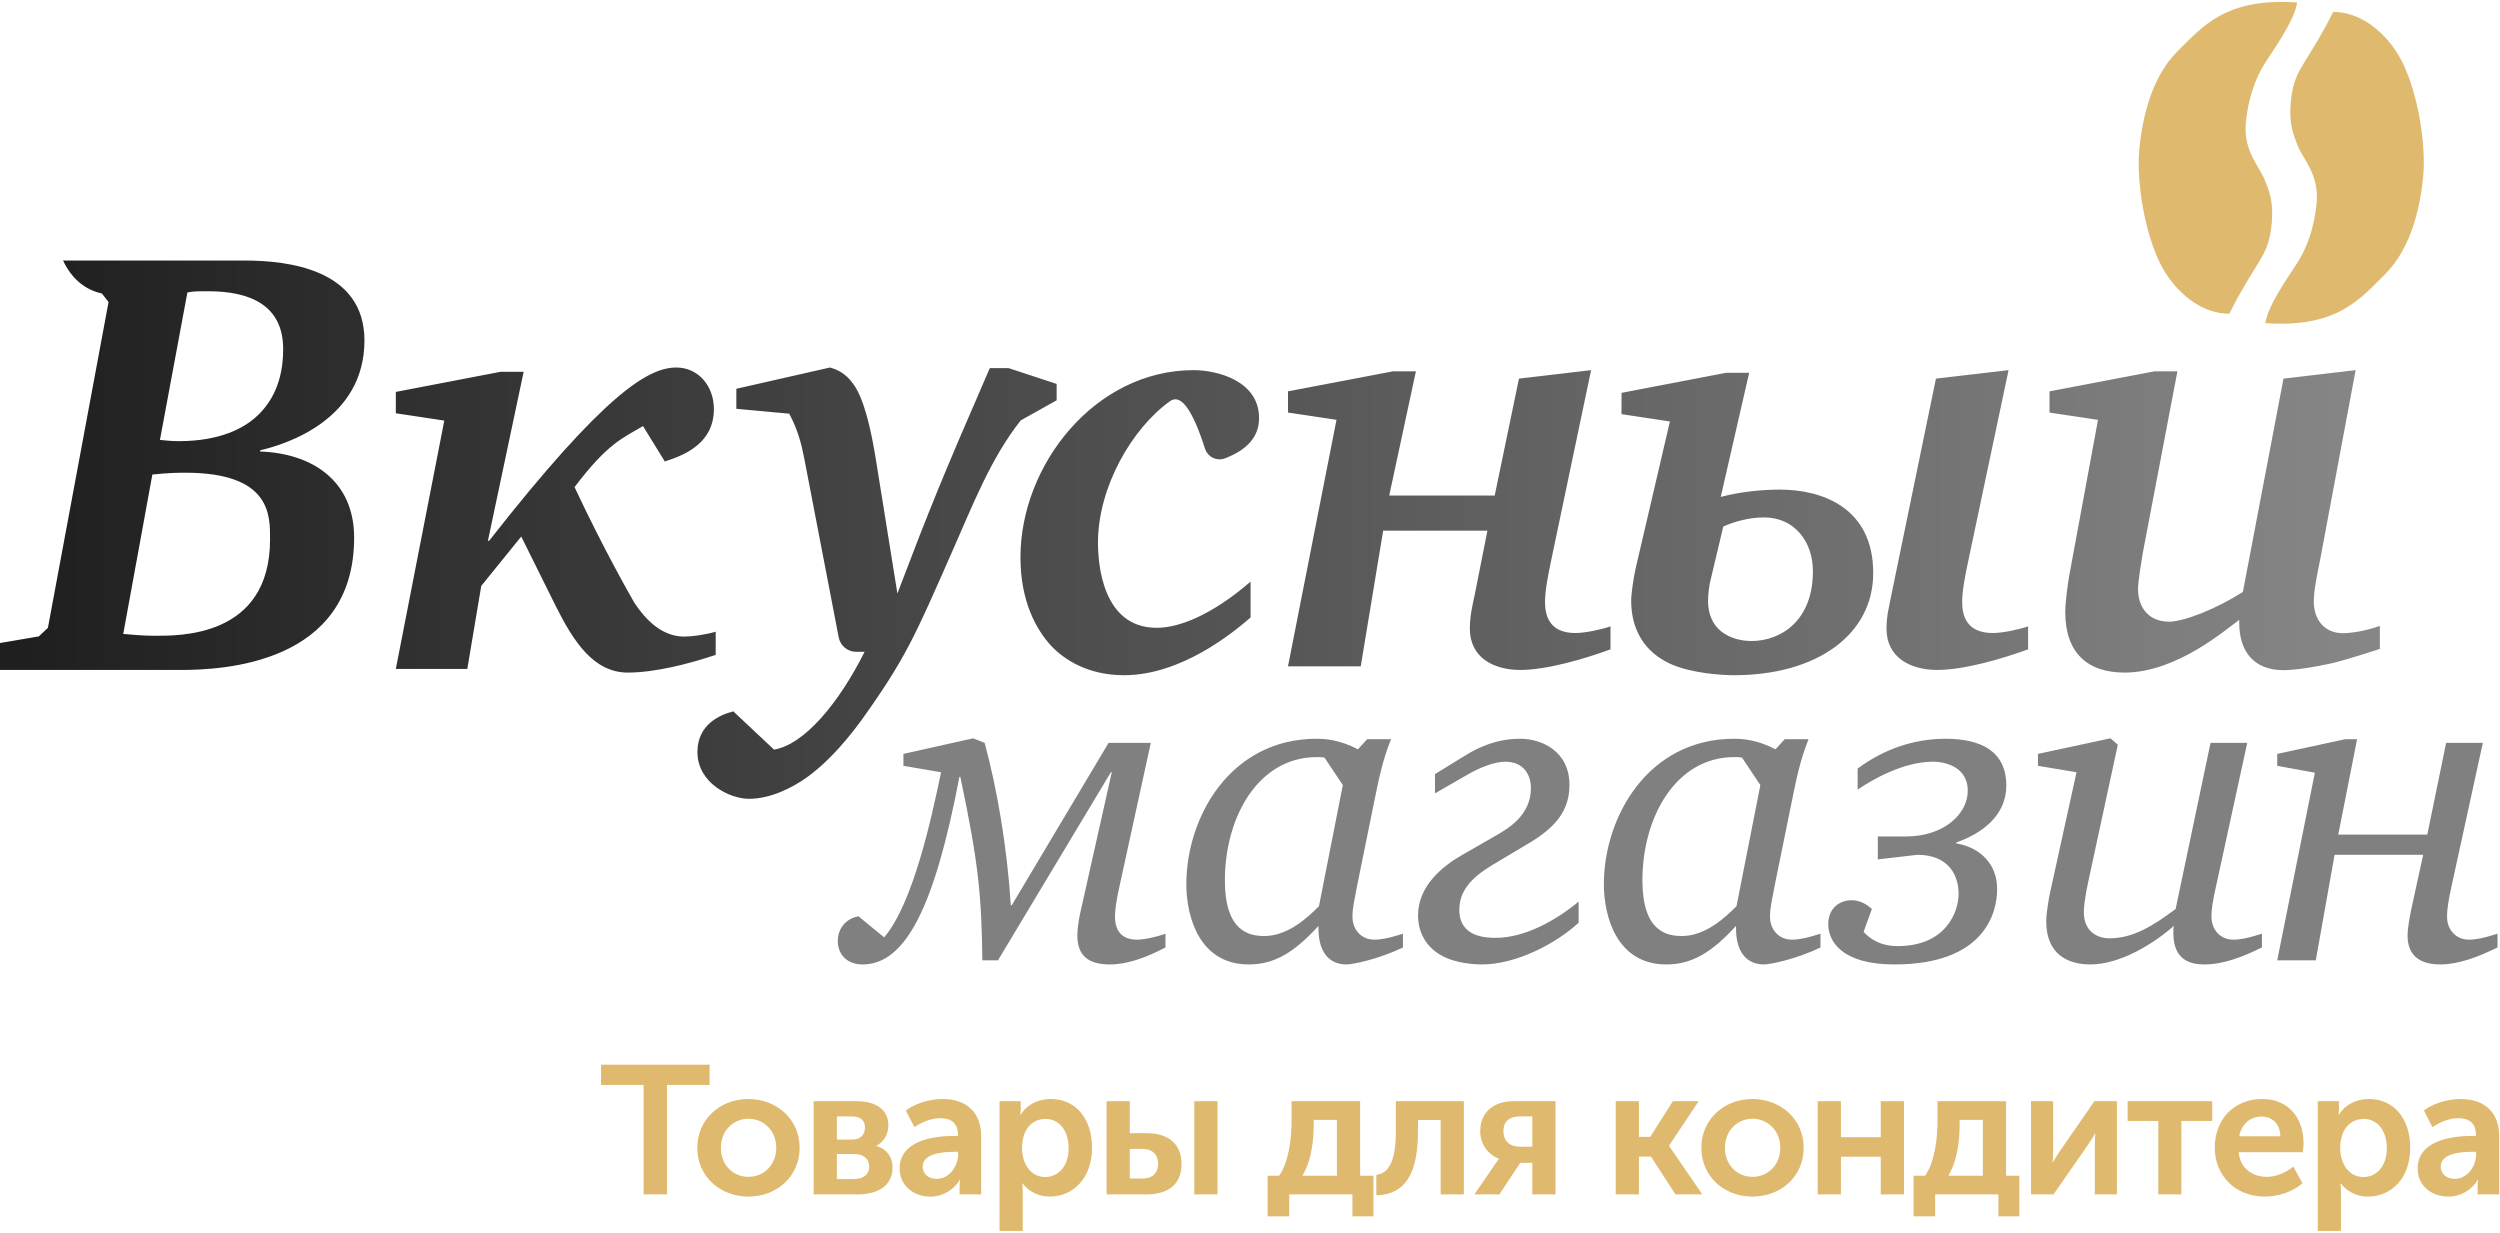 <?xml version="1.0" encoding="UTF-8"?>
<svg width="981px" height="484px" viewBox="0 0 981 484" version="1.1" xmlns="http://www.w3.org/2000/svg" xmlns:xlink="http://www.w3.org/1999/xlink">
    <!-- Generator: Sketch 52.2 (67145) - http://www.bohemiancoding.com/sketch -->
    <title>logo</title>
    <desc>Created with Sketch.</desc>
    <defs>
        <linearGradient x1="100%" y1="50%" x2="0%" y2="50%" id="linearGradient-1">
            <stop stop-color="#868686" offset="0%"></stop>
            <stop stop-color="#1F1F1F" offset="100%"></stop>
        </linearGradient>
    </defs>
    <g id="Page-1" stroke="none" stroke-width="1" fill="none" fill-rule="evenodd">
        <g id="logo" transform="translate(0, -4)">
            <g id="Group">
                <path d="M24.747,106.236 L96.134,106.236 C112.79,106.236 143.011,109.588 143.011,137.6 C143.011,168.486 112.552,178.303 102.082,180.697 L102.082,181.176 C122.784,181.894 138.965,192.908 138.965,214.935 C138.965,264.735 87.091,266.89 70.91,266.89 C39.946,266.89 21.48,266.89 15.511,266.89 C9.543,266.89 4.372,266.89 0,266.89 L7.44251158e-16,256.321 L15.229,253.722 L18.798,250.37 L42.594,122.517 L39.976,119.165 C36.605,118.42 33.638,116.96 31.077,114.785 C28.515,112.61 26.405,109.76 24.747,106.236 Z M73.532,118.762 L62.76,176.629 C65.154,176.868 67.548,177.107 70.181,177.107 C86.22,177.107 95.795,172.086 101.062,167.064 C106.328,162.043 111.116,154.152 111.116,141 C111.116,123.784 98.189,118.284 81.672,118.284 C77.602,118.284 75.926,118.284 73.532,118.762 Z M59.784,190.21 L48.356,252.753 C51.213,252.993 55.737,253.472 60.498,253.472 C69.783,253.472 105.971,254.431 105.971,215.611 C105.971,206.265 106.448,189.491 72.64,189.491 C70.974,189.491 66.212,189.491 59.784,190.21 Z M196.449,149.888 L205.483,149.888 L191.457,216.207 L191.932,216.207 C237.338,158.267 254.454,148.212 265.39,148.212 C273.948,148.212 280.129,155.394 280.129,164.492 C280.129,177.66 269.194,182.449 260.873,185.082 L252.315,171.196 C244.232,175.985 238.527,177.9 225.452,195.138 C237.1,220.038 248.036,238.952 248.987,240.628 C252.077,245.177 258.496,253.796 268.48,253.796 C271.571,253.796 276.801,253.078 280.842,251.881 L280.842,260.979 C270.144,264.57 256.832,267.922 246.372,267.922 C232.821,267.922 224.976,255.472 218.32,242.304 L204.532,214.531 L188.842,233.924 L183.374,266.485 L155.322,266.485 L174.34,169.041 L155.322,166.168 L155.322,157.789 L196.449,149.888 Z M288.939,156.555 L325.668,148.212 C328.291,148.927 331.869,150.357 334.969,154.886 C336.877,157.508 340.454,163.944 343.793,184.921 L352.141,236.887 C365.02,203.038 369.551,191.834 388.393,148.45 L395.786,148.45 L414.628,154.648 L414.628,161.084 L400.556,168.95 C388.631,183.968 381.476,202.799 373.844,219.962 C359.057,253.573 355.48,262.154 338.308,286.23 C329.484,298.387 322.09,305.062 316.843,308.876 C310.881,313.167 302.295,317.457 293.947,317.457 C286.315,317.457 273.675,311.26 273.675,299.102 C273.675,288.376 282.261,284.562 287.746,283.131 L303.726,298.149 C315.412,296.242 329.007,280.271 339.262,259.771 L335.943,259.771 C332.608,259.771 329.742,257.398 329.11,254.113 L315.651,184.206 C314.458,178.008 313.027,172.526 309.688,166.328 L288.939,164.421 L288.939,156.555 Z M472.866,180.101 C467.906,164.636 463.326,158.404 459.126,161.406 C444.28,172.012 430.848,195.029 430.848,216.968 C430.848,225.076 432.511,250.354 453.898,250.354 C462.69,250.354 475.522,245.346 490.73,232.23 L490.73,246.3 C483.601,252.5 463.403,268.954 441.066,268.954 C426.808,268.954 417.541,262.754 412.55,257.508 C406.847,251.307 400.431,240.338 400.431,222.691 C400.431,186.445 429.66,149.244 468.393,149.244 C477.423,149.244 494.057,153.298 494.057,168.083 C494.057,175.2 489.592,180.46 480.663,183.862 L480.663,183.862 C477.583,185.035 474.138,183.482 472.968,180.393 C472.932,180.296 472.898,180.199 472.866,180.101 Z M546.561,149.719 L555.6,149.719 L545.134,198.441 L586.524,198.441 L596.039,152.571 L624.346,149.244 L608.884,222.921 C607.219,230.764 606.267,235.993 606.267,240.271 C606.267,245.5 607.933,252.392 618.161,252.392 C622.205,252.392 628.628,250.966 631.958,249.778 L631.958,258.809 C622.205,262.374 607.219,266.89 596.515,266.89 C586.286,266.89 576.771,262.137 576.771,250.728 C576.771,245.262 577.96,240.984 578.674,237.419 L583.669,212.226 L542.755,212.226 L533.954,265.464 L505.409,265.464 L524.439,168.733 L505.409,165.881 L505.409,157.562 L546.561,149.719 Z M677.356,150.276 L686.378,150.276 L675.219,198.989 C684.241,196.601 693.263,196.123 698.487,196.123 C715.107,196.123 735.051,203.287 735.051,228.837 C735.051,253.194 712.732,268.954 680.442,268.954 C675.694,268.954 663.585,268.238 655.275,264.417 C642.454,258.447 640.08,247.224 640.08,239.822 C640.08,236.717 641.029,230.748 641.742,227.405 L655.275,169.379 L636.281,166.513 L636.281,158.156 L677.356,150.276 Z M676.215,210.601 L671.19,231.762 C670.711,233.426 670.233,237.468 670.233,239.608 C670.233,253.636 682.436,255.538 687.221,255.538 C698.945,255.538 711.387,247.454 711.387,228.196 C711.387,216.308 703.97,207.035 692.246,207.035 C686.264,207.035 680.521,208.699 676.215,210.601 Z M759.662,152.571 L788.159,149.244 L772.593,222.921 C770.917,230.764 769.959,235.993 769.959,240.271 C769.959,245.5 771.635,252.392 781.933,252.392 C786.004,252.392 792.47,250.966 795.822,249.778 L795.822,258.809 C786.004,262.374 770.917,266.89 760.14,266.89 C749.843,266.89 740.264,262.137 740.264,250.728 C740.264,245.262 741.461,241.459 742.18,237.419 L759.662,152.571 Z M845.376,149.719 L854.415,149.719 L840.857,220.831 C840.381,223.685 838.954,232.247 838.954,235.101 C838.954,242.95 843.711,247.944 851.085,247.944 C857.032,247.944 869.638,242.95 880.104,236.29 L896.041,152.573 L924.347,149.244 L910.551,222.972 C909.124,230.107 907.934,235.577 907.934,240.096 C907.934,246.993 911.978,252.463 919.352,252.463 C922.206,252.463 927.915,251.749 933.861,249.609 L933.861,258.647 C920.541,262.927 916.735,263.879 914.595,264.354 C909.362,265.544 901.036,266.971 896.041,266.971 C884.386,266.971 878.677,259.598 878.677,248.42 L878.677,247.231 C873.682,250.798 854.177,267.922 833.721,267.922 C819.211,267.922 810.41,260.311 810.41,244.139 C810.41,240.096 811.362,233.674 811.838,230.582 L823.255,168.746 L804.226,165.892 L804.226,157.568 L845.376,149.719 Z" id="Вкусный" fill="url(#linearGradient-1)" fill-rule="nonzero"></path>
                <path d="M381.878,293.71 L386.38,295.51 C391.243,313.51 395.205,336.369 396.645,359.229 L397.005,359.229 L435.003,295.51 L451.57,295.51 L439.505,350.769 C437.884,357.969 437.524,361.209 437.524,363.729 C437.524,366.609 438.244,372.729 446.168,372.729 C449.229,372.729 454.452,371.469 457.333,370.389 L457.333,375.789 C449.769,379.749 442.386,382.448 435.543,382.448 C426.899,382.448 422.757,378.849 422.757,371.109 C422.757,366.969 423.838,362.469 424.198,360.849 L436.263,307.03 L435.903,307.03 L391.603,380.829 L385.48,380.829 C385.12,355.989 384.22,343.749 376.836,308.83 L376.476,308.83 C366.752,359.769 355.406,382.448 338.479,382.448 C332.356,382.448 328.754,378.489 328.754,373.269 C328.754,368.229 331.996,364.449 336.858,363.549 L346.942,371.829 C358.288,358.509 365.491,325.21 369.273,307.03 L354.506,304.51 L354.506,299.83 L381.878,293.71 Z M536.467,294.07 L545.831,294.07 C542.23,303.07 540.969,310.27 538.988,319.81 L532.505,351.669 C531.425,357.429 530.705,360.309 530.705,363.729 C530.705,368.769 534.126,372.729 539.348,372.729 C541.329,372.729 544.391,372.369 550.514,370.389 L550.514,375.789 C540.789,380.469 530.705,382.448 528.363,382.448 C521.7,382.448 517.378,377.769 517.378,368.409 L517.378,367.329 C507.654,377.949 499.91,382.448 490.006,382.448 C470.737,382.448 465.515,363.909 465.515,350.949 C465.515,324.85 482.623,293.89 516.658,293.89 C519.9,293.89 525.662,294.25 532.865,298.03 L536.467,294.07 Z M526.923,312.07 L519.719,301.27 C518.639,301.09 517.739,301.09 516.658,301.09 C493.968,301.09 480.642,324.31 480.642,349.509 C480.642,369.669 490.366,371.289 496.129,371.289 C505.493,371.289 513.237,363.909 517.559,359.589 L526.923,312.07 Z M563.095,315.31 L563.095,307.75 L574.801,300.55 C580.924,296.77 587.767,293.89 596.591,293.89 C604.514,293.89 615.86,298.39 615.86,312.07 C615.86,324.49 607.216,330.79 597.131,336.549 L585.065,343.749 C577.502,348.429 572.64,353.469 572.64,361.029 C572.64,371.649 582.904,372.009 586.866,372.009 C598.031,372.009 610.097,365.529 619.461,357.789 L619.461,366.069 C610.457,374.349 594.97,382.448 581.464,382.448 C579.483,382.448 571.739,382.268 565.797,379.029 C557.873,374.709 556.432,367.509 556.432,363.189 C556.432,351.489 566.337,343.749 573.54,339.609 L587.947,331.33 C591.548,329.17 600.733,323.95 600.733,313.33 C600.733,307.57 597.491,302.89 590.648,302.89 C586.506,302.89 580.563,305.23 576.241,307.75 L563.095,315.31 Z M700.31,294.07 L709.674,294.07 C706.073,303.07 704.812,310.27 702.831,319.81 L696.348,351.669 C695.268,357.429 694.548,360.309 694.548,363.729 C694.548,368.769 697.969,372.729 703.192,372.729 C705.172,372.729 708.234,372.369 714.357,370.389 L714.357,375.789 C704.632,380.469 694.548,382.448 692.206,382.448 C685.543,382.448 681.221,377.769 681.221,368.409 L681.221,367.329 C671.497,377.949 663.753,382.448 653.849,382.448 C634.58,382.448 629.358,363.909 629.358,350.949 C629.358,324.85 646.466,293.89 680.501,293.89 C683.743,293.89 689.505,294.25 696.709,298.03 L700.31,294.07 Z M690.766,312.07 L683.563,301.27 C682.482,301.09 681.582,301.09 680.501,301.09 C657.811,301.09 644.485,324.31 644.485,349.509 C644.485,369.669 654.209,371.289 659.972,371.289 C669.336,371.289 677.08,363.909 681.402,359.589 L690.766,312.07 Z M736.859,341.229 L736.859,332.23 L747.844,332.23 C762.791,332.23 772.155,323.41 772.155,314.23 C772.155,305.41 764.051,302.89 758.469,302.89 C747.124,302.89 734.878,309.73 728.935,313.87 L728.935,305.59 C738.84,298.21 750.725,293.89 763.331,293.89 C772.515,293.89 787.282,295.87 787.282,312.25 C787.282,324.13 777.558,331.15 767.653,334.57 L767.653,334.93 C777.558,336.729 783.68,343.389 783.68,352.929 C783.68,362.289 778.638,382.448 743.342,382.448 C722.813,382.448 717.41,373.449 717.41,366.609 C717.41,360.669 721.552,357.249 726.594,357.249 C730.376,357.249 733.077,359.409 734.518,360.669 L731.276,369.669 C733.617,372.189 737.579,375.249 744.602,375.249 C763.511,375.249 768.553,361.929 768.553,354.729 C768.553,348.249 765.312,339.429 752.346,339.429 L736.859,341.229 Z M828.153,293.71 L831.034,296.23 L819.689,348.789 C817.708,357.789 817.708,360.849 817.708,361.929 C817.708,369.669 823.11,372.189 827.793,372.189 C837.157,372.189 845.08,367.149 853.724,360.669 L867.411,295.51 L881.817,295.51 L869.752,350.949 C868.311,357.429 867.771,360.489 867.771,363.729 C867.771,368.769 871.192,372.729 876.415,372.729 C878.396,372.729 881.457,372.369 887.58,370.389 L887.58,375.789 C879.836,379.569 872.453,382.448 864.889,382.448 C859.667,382.448 852.824,380.829 852.824,370.209 C852.824,369.129 852.824,368.229 853.004,367.329 C845.261,374.169 832.115,382.448 820.229,382.448 C811.225,382.448 802.941,378.309 802.941,365.529 C802.941,362.469 803.842,357.249 804.382,354.549 L814.827,307.03 L799.7,304.51 L799.7,299.83 L828.153,293.71 Z M920.237,294.07 L924.919,294.07 L917.536,331.51 L952.472,331.51 L959.855,295.51 L974.262,295.51 L962.196,350.769 C960.575,357.969 960.215,361.209 960.215,363.729 C960.215,368.769 963.637,372.729 968.859,372.729 C970.84,372.729 973.901,372.369 980.024,370.389 L980.024,375.789 C972.281,379.569 964.717,382.448 957.514,382.448 C946.169,382.448 944.728,375.429 944.728,371.109 C944.728,368.229 945.629,363.549 946.169,360.849 L950.851,339.429 L916.095,339.429 L908.712,380.829 L893.585,380.829 L908.351,307.21 L893.585,304.51 L893.585,299.83 L920.237,294.07 Z" id="магазин" fill="#808080" fill-rule="nonzero"></path>
                <g transform="translate(834.05, 0)" fill="#DEB96E" id="Path">
                    <path d="M110.341,79.988 C107.807,74.895 100.957,69.47 100.957,58.46 C100.956,47.45 103.656,39.691 106.19,34.597 C108.283,30.389 116.629,16.648 116.852,9.438 C88.852,9.95 80.839,21.941 71.842,32.544 C62.804,43.191 60.297,58.943 60.202,72.339 C60.107,85.735 66.024,108.702 74.914,119.983 C81.19,127.948 90.699,134.332 100.992,133.432 C104.793,123.879 107.962,117.956 110.34,113.175 C112.575,108.685 114.505,104.807 114.505,96.582 C114.505,88.358 112.575,84.479 110.341,79.988 Z" transform="translate(88.526, 71.477) rotate(-175) translate(-88.526, -71.477) "></path>
                    <path d="M55.511,72.816 C52.977,67.723 46.127,62.298 46.127,51.287 C46.126,40.278 48.826,32.519 51.36,27.425 C53.453,23.217 61.799,9.476 62.022,2.265 C34.022,2.778 26.009,14.768 17.012,25.371 C7.974,36.019 5.467,51.77 5.372,65.166 C5.277,78.562 11.194,101.53 20.084,112.811 C26.36,120.776 35.869,127.16 46.162,126.26 C49.963,116.707 53.132,110.783 55.511,106.003 C57.745,101.513 59.675,97.634 59.675,89.41 C59.675,81.186 57.745,77.307 55.511,72.816 Z" transform="translate(33.696, 64.305) rotate(5) translate(-33.696, -64.305) "></path>
                </g>
            </g>
            <path d="M252.559,472.682 L252.559,429.729 L235.851,429.729 L235.851,421.769 L278.446,421.769 L278.446,429.729 L261.738,429.729 L261.738,472.682 L252.559,472.682 Z M273.618,454.397 C273.618,443.21 282.582,435.25 293.625,435.25 C304.811,435.25 313.775,443.21 313.775,454.397 C313.775,465.655 304.811,473.543 293.697,473.543 C282.582,473.543 273.618,465.655 273.618,454.397 Z M282.868,454.397 C282.868,461.209 287.745,465.798 293.697,465.798 C299.648,465.798 304.596,461.209 304.596,454.397 C304.596,447.656 299.648,442.995 293.697,442.995 C287.745,442.995 282.868,447.656 282.868,454.397 Z M319.273,472.682 L319.273,436.111 L336.268,436.111 C343.654,436.111 348.602,439.409 348.602,445.576 C348.602,448.947 346.881,452.102 343.797,453.608 L343.797,453.68 C348.172,454.827 350.251,458.412 350.251,462.069 C350.251,469.384 344.299,472.682 336.626,472.682 L319.273,472.682 Z M328.38,451.17 L334.332,451.17 C337.774,451.17 339.423,449.162 339.423,446.365 C339.423,443.712 337.774,442.063 334.188,442.063 L328.38,442.063 L328.38,451.17 Z M328.38,466.659 L335.049,466.659 C339.136,466.659 341.072,464.579 341.072,461.783 C341.072,458.843 338.993,456.835 335.049,456.835 L328.38,456.835 L328.38,466.659 Z M353.024,462.571 C353.024,451.6 366.218,449.736 374.321,449.736 L375.899,449.736 L375.899,449.234 C375.899,444.429 372.816,442.78 369.015,442.78 C365.43,442.78 361.772,444.286 358.832,446.293 L355.462,439.768 C358.474,437.33 364.354,435.25 369.804,435.25 C379.341,435.25 385.006,440.557 385.006,449.807 L385.006,472.682 L376.544,472.682 L376.544,469.599 C376.544,468.093 376.76,466.946 376.76,466.946 L376.616,466.946 C374.393,470.818 370.019,473.543 365.071,473.543 C358.474,473.543 353.024,469.24 353.024,462.571 Z M362.059,461.783 C362.059,464.221 363.924,466.587 367.581,466.587 C372.672,466.587 375.971,461.424 375.971,456.978 L375.971,455.974 L374.393,455.974 C369.804,455.974 362.059,456.62 362.059,461.783 Z M392.225,487.024 L392.225,436.111 L400.543,436.111 L400.543,438.836 C400.543,440.198 400.4,441.417 400.4,441.417 L400.543,441.417 C402.909,437.473 407.355,435.25 412.303,435.25 C422.199,435.25 428.51,443.067 428.51,454.397 C428.51,466.013 421.41,473.543 411.801,473.543 C407.642,473.543 403.842,471.678 401.26,468.38 L401.117,468.38 C401.117,468.38 401.332,469.671 401.332,471.535 L401.332,487.024 L392.225,487.024 Z M401.045,454.612 C401.045,460.277 404.2,465.87 410.152,465.87 C415.172,465.87 419.331,461.783 419.331,454.54 C419.331,447.584 415.602,443.067 410.296,443.067 C405.491,443.067 401.045,446.509 401.045,454.612 Z M468.643,472.682 L468.643,436.111 L477.75,436.111 L477.75,472.682 L468.643,472.682 Z M434.222,472.682 L434.222,436.111 L443.33,436.111 L443.33,448.66 L449.855,448.66 C458.46,448.66 463.623,452.819 463.623,460.779 C463.623,467.878 459.392,472.682 449.783,472.682 L434.222,472.682 Z M443.33,466.444 L448.349,466.444 C452.508,466.444 454.444,464.006 454.444,460.707 C454.444,457.337 452.508,454.827 448.206,454.827 L443.33,454.827 L443.33,466.444 Z M511.047,465.368 L524.6,465.368 L524.6,443.425 L515.493,443.425 L515.493,445.146 C515.493,450.668 514.847,459.058 511.047,465.368 Z M497.422,465.368 L501.94,465.368 C505.955,459.488 506.816,450.022 506.816,443.712 L506.816,436.111 L533.707,436.111 L533.707,465.368 L538.942,465.368 L538.942,481.288 L530.695,481.288 L530.695,472.682 L505.884,472.682 L505.884,481.288 L497.422,481.288 L497.422,465.368 Z M540.065,473.041 L540.065,465.01 C544.583,464.364 547.738,460.564 547.738,447.584 L547.738,436.111 L574.414,436.111 L574.414,472.682 L565.307,472.682 L565.307,443.497 L556.415,443.497 L556.415,447.584 C556.415,463.504 552.184,472.682 540.065,473.041 Z M578.549,472.682 L586.58,460.994 C587.441,459.631 588.23,458.771 588.23,458.771 L588.23,458.699 C584.142,457.193 580.844,453.178 580.844,447.943 C580.844,440.413 586.078,436.111 593.966,436.111 L610.388,436.111 L610.388,472.682 L601.281,472.682 L601.281,460.277 L596.548,460.277 L588.373,472.682 L578.549,472.682 Z M596.476,453.966 L601.281,453.966 L601.281,442.063 L596.548,442.063 C592.604,442.063 589.951,443.712 589.951,447.871 C589.951,452.03 592.747,453.966 596.476,453.966 Z M634.004,472.682 L634.004,436.111 L643.111,436.111 L643.111,450.094 L647.557,450.094 L656.449,436.111 L666.56,436.111 L654.943,453.536 L654.943,453.68 L667.994,472.682 L657.453,472.682 L647.844,457.839 L643.111,457.839 L643.111,472.682 L634.004,472.682 Z M667.612,454.397 C667.612,443.21 676.575,435.25 687.618,435.25 C698.805,435.25 707.769,443.21 707.769,454.397 C707.769,465.655 698.805,473.543 687.69,473.543 C676.575,473.543 667.612,465.655 667.612,454.397 Z M676.862,454.397 C676.862,461.209 681.738,465.798 687.69,465.798 C693.642,465.798 698.59,461.209 698.59,454.397 C698.59,447.656 693.642,442.995 687.69,442.995 C681.738,442.995 676.862,447.656 676.862,454.397 Z M713.266,472.682 L713.266,436.111 L722.373,436.111 L722.373,450.237 L738.006,450.237 L738.006,436.111 L747.113,436.111 L747.113,472.682 L738.006,472.682 L738.006,457.91 L722.373,457.91 L722.373,472.682 L713.266,472.682 Z M764.515,465.368 L778.068,465.368 L778.068,443.425 L768.96,443.425 L768.96,445.146 C768.96,450.668 768.315,459.058 764.515,465.368 Z M750.89,465.368 L755.407,465.368 C759.423,459.488 760.284,450.022 760.284,443.712 L760.284,436.111 L787.175,436.111 L787.175,465.368 L792.409,465.368 L792.409,481.288 L784.163,481.288 L784.163,472.682 L759.351,472.682 L759.351,481.288 L750.89,481.288 L750.89,465.368 Z M796.975,472.682 L796.975,436.111 L805.652,436.111 L805.652,455.687 C805.652,457.337 805.508,459.488 805.437,460.062 L805.58,460.062 C806.01,459.129 807.373,457.122 808.305,455.687 L821.858,436.111 L830.678,436.111 L830.678,472.682 L822.001,472.682 L822.001,453.178 C822.001,451.815 822.145,449.736 822.216,448.803 L822.073,448.803 C821.643,449.807 820.28,451.743 819.348,453.178 L805.795,472.682 L796.975,472.682 Z M846.932,472.682 L846.932,443.855 L834.885,443.855 L834.885,436.111 L868.086,436.111 L868.086,443.855 L855.968,443.855 L855.968,472.682 L846.932,472.682 Z M869.066,454.397 C869.066,443.138 876.739,435.25 887.711,435.25 C898.18,435.25 903.917,442.923 903.917,452.604 C903.917,453.751 903.774,454.97 903.63,456.118 L878.46,456.118 C879.034,462.5 883.91,465.798 889.432,465.798 C893.161,465.798 896.961,464.149 899.901,461.783 L903.487,468.308 C899.758,471.607 894.021,473.543 888.786,473.543 C876.668,473.543 869.066,464.794 869.066,454.397 Z M878.675,449.879 L894.81,449.879 C894.738,445.003 891.583,442.134 887.496,442.134 C882.835,442.134 879.536,445.218 878.675,449.879 Z M909.486,487.024 L909.486,436.111 L917.805,436.111 L917.805,438.836 C917.805,440.198 917.661,441.417 917.661,441.417 L917.805,441.417 C920.171,437.473 924.617,435.25 929.565,435.25 C939.461,435.25 945.771,443.067 945.771,454.397 C945.771,466.013 938.672,473.543 929.063,473.543 C924.904,473.543 921.103,471.678 918.522,468.38 L918.378,468.38 C918.378,468.38 918.593,469.671 918.593,471.535 L918.593,487.024 L909.486,487.024 Z M918.307,454.612 C918.307,460.277 921.462,465.87 927.414,465.87 C932.433,465.87 936.592,461.783 936.592,454.54 C936.592,447.584 932.864,443.067 927.557,443.067 C922.753,443.067 918.307,446.509 918.307,454.612 Z M948.687,462.571 C948.687,451.6 961.882,449.736 969.985,449.736 L971.563,449.736 L971.563,449.234 C971.563,444.429 968.479,442.78 964.678,442.78 C961.093,442.78 957.436,444.286 954.496,446.293 L951.125,439.768 C954.137,437.33 960.017,435.25 965.467,435.25 C975.005,435.25 980.67,440.557 980.67,449.807 L980.67,472.682 L972.208,472.682 L972.208,469.599 C972.208,468.093 972.423,466.946 972.423,466.946 L972.28,466.946 C970.057,470.818 965.682,473.543 960.734,473.543 C954.137,473.543 948.687,469.24 948.687,462.571 Z M957.723,461.783 C957.723,464.221 959.587,466.587 963.244,466.587 C968.336,466.587 971.634,461.424 971.634,456.978 L971.634,455.974 L970.057,455.974 C965.467,455.974 957.723,456.62 957.723,461.783 Z" id="Товары-для-кондитера" fill="#DEB96E" fill-rule="nonzero"></path>
        </g>
    </g>
</svg>